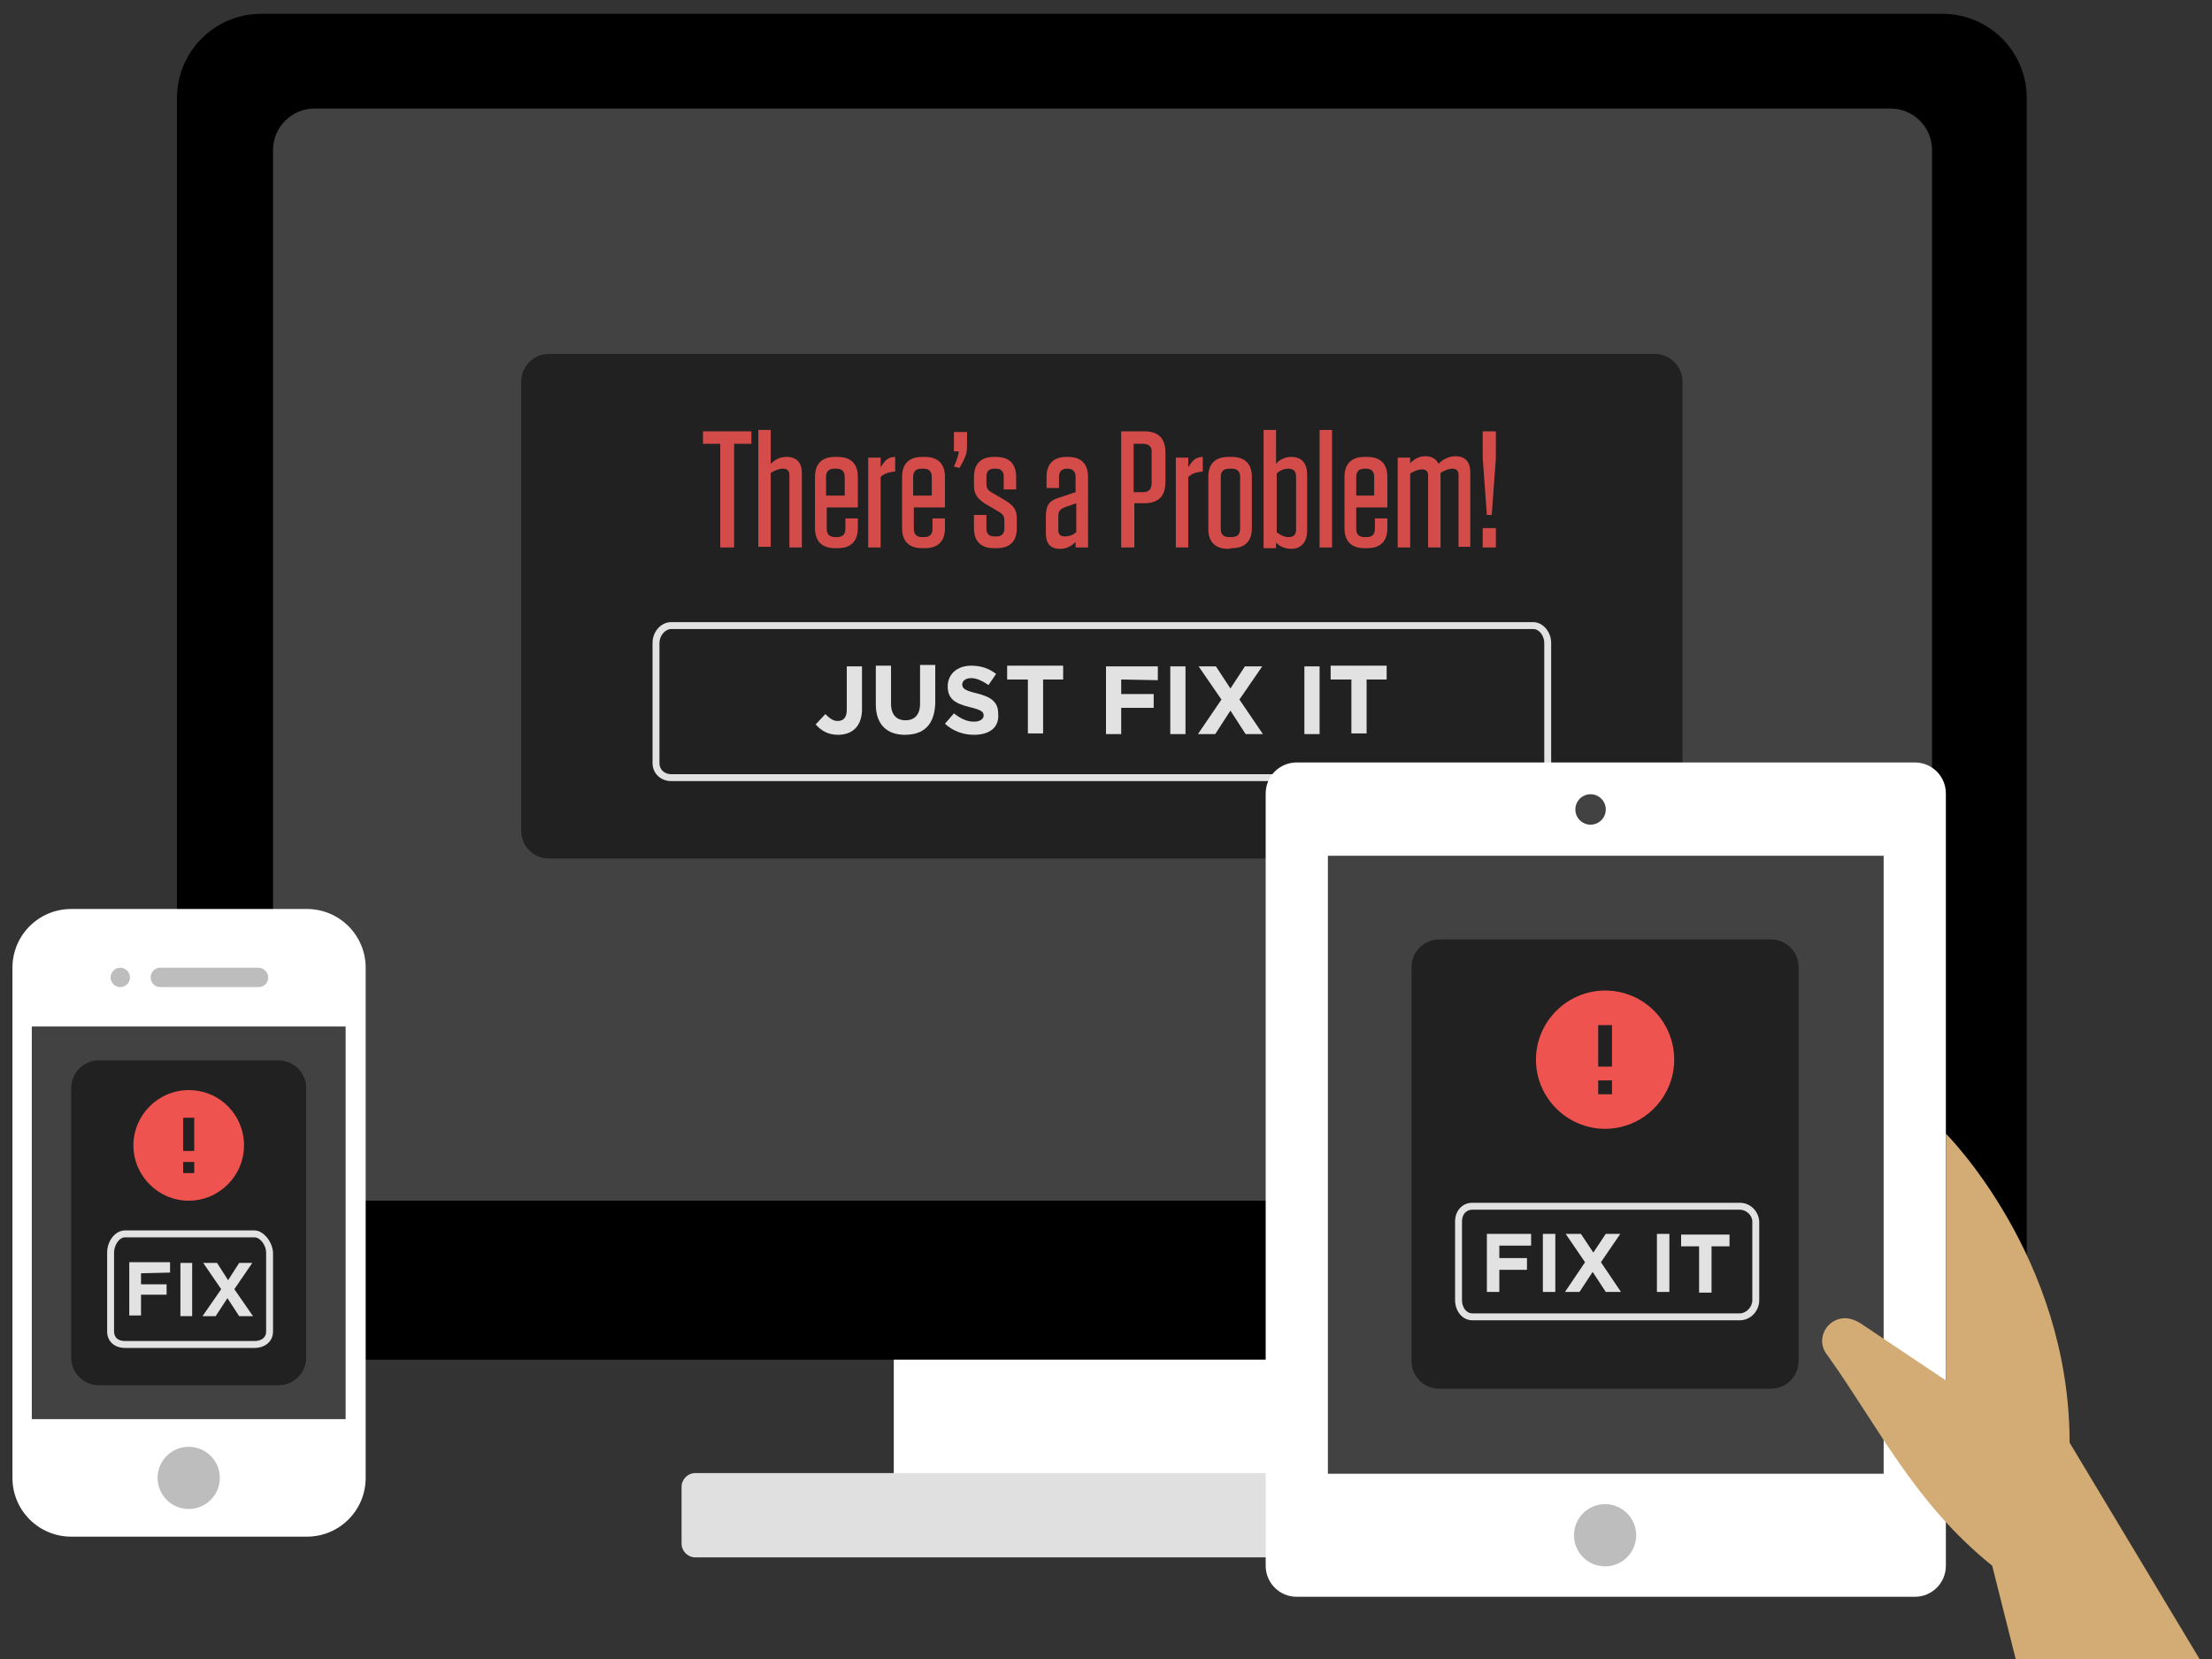 <?xml version="1.0" encoding="utf-8"?>
<!-- Generator: Adobe Illustrator 19.1.0, SVG Export Plug-In . SVG Version: 6.00 Build 0)  -->
<svg version="1.1" id="Layer_1" xmlns="http://www.w3.org/2000/svg" xmlns:xlink="http://www.w3.org/1999/xlink" x="0px" y="0px"
	 viewBox="0 16 320 240" style="enable-background:new 0 16 320 240;" xml:space="preserve">
<rect x="0" y="16" width="320" height="240" fill="#333333" stroke="none"/>
<style type="text/css">
	.st0{fill:#FFFFFF;}
	.st1{fill:#424242;}
	.st2{fill:#E0E0E0;}
	.st3{fill:#BDBDBD;}
	.st4{fill:#212121;}
	.st5{opacity:0.87;}
	.st6{fill:#EF5350;}
	.st7{fill:#D3AB74;}
</style>
<g>
	<path d="M293.2,200.5c0,6.7-5.4,12.2-12.2,12.2H37.8c-6.7,0-12.2-5.4-12.2-12.2V30.2c0-6.7,5.4-12.2,12.2-12.2H281
		c6.7,0,12.2,5.4,12.2,12.2V200.5L293.2,200.5z"/>
	<rect x="129.3" y="212.7" class="st0" width="60" height="16.5"/>
	<path class="st1" d="M279.5,37.7c0-3.3-2.7-6-6-6h-228c-3.3,0-6,2.7-6,6v146c0,3.3,2.7,6,6,6h228c3.3,0,6-2.7,6-6V37.7z"/>
	<path class="st2" d="M218.2,241.3H100.6c-1.1,0-2-0.9-2-2v-8.2c0-1.1,0.9-2,2-2h117.7c1.1,0,2,0.9,2,2v8.2
		C220.2,240.4,219.3,241.3,218.2,241.3z"/>
</g>
<g>
	<path class="st0" d="M52.9,229.8c0,4.7-3.8,8.5-8.5,8.5H10.3c-4.7,0-8.5-3.8-8.5-8.5V156c0-4.7,3.8-8.5,8.5-8.5h34.1
		c4.7,0,8.5,3.8,8.5,8.5V229.8z"/>
	<rect x="4.6" y="164.5" class="st1" width="45.4" height="56.8"/>
	<circle class="st3" cx="17.4" cy="157.4" r="1.4"/>
	<path class="st3" d="M38.8,157.4c0,0.8-0.6,1.4-1.4,1.4H23.2c-0.8,0-1.4-0.6-1.4-1.4c0-0.8,0.6-1.4,1.4-1.4h14.2
		C38.1,156,38.8,156.6,38.8,157.4z"/>
	<circle class="st3" cx="27.3" cy="229.8" r="4.5"/>
</g>
<g>
	<path class="st4" d="M44.3,212.4c0,2.2-1.8,4-4,4h-26c-2.2,0-4-1.8-4-4v-39c0-2.2,1.8-4,4-4h26c2.2,0,4,1.8,4,4V212.4z"/>
	<g class="st5">
		<path class="st0" d="M36.8,195c0.9,0,1.7,1.2,1.7,2.2v11.4c0,1-0.8,1.4-1.7,1.4H18.1c-0.9,0-1.6-0.4-1.6-1.4v-11.4
			c0-1,0.7-2.2,1.6-2.2h18.4 M36.8,194H18.1c-1.5,0-2.6,1.6-2.6,3.2v11.4c0,1.5,1.1,2.4,2.6,2.4h18.7c1.5,0,2.7-0.9,2.7-2.4v-11.4
			C39.4,195.6,38.1,194,36.8,194L36.8,194z"/>
		<g>
			<path class="st0" d="M20.4,200.2v1.6h3.7v1.5h-3.7v3h-1.7v-7.7h5.9v1.5L20.4,200.2L20.4,200.2z"/>
			<path class="st0" d="M26.1,206.4v-7.7h1.7v7.7H26.1z"/>
			<path class="st0" d="M34.6,206.4l-1.7-2.6l-1.7,2.6h-1.9l2.7-3.9l-2.6-3.8h2l1.6,2.5l1.6-2.5h1.9l-2.6,3.8l2.7,3.9H34.6z"/>
		</g>
	</g>
	<path class="st6" d="M27.3,173.7c-4.4,0-8,3.6-8,8c0,4.4,3.6,8,8,8s8-3.6,8-8S31.8,173.7,27.3,173.7z M28.1,185.7h-1.6v-1.6h1.6
		V185.7z M28.1,182.5h-1.6v-4.8h1.6V182.5z"/>
</g>
<g>
	<path class="st4" d="M243.4,136.2c0,2.2-1.8,4-4,4h-160c-2.2,0-4-1.8-4-4v-65c0-2.2,1.8-4,4-4h160c2.2,0,4,1.8,4,4V136.2z"/>
	<g class="st5">
		<path class="st0" d="M221.8,107c0.9,0,1.6,1,1.6,2v17.4c0,1-0.7,1.6-1.6,1.6H97.1c-0.9,0-1.7-0.6-1.7-1.6V109c0-1,0.8-2,1.7-2
			h124.3 M221.8,106H97.1c-1.5,0-2.7,1.4-2.7,3v17.4c0,1.5,1.2,2.6,2.7,2.6h124.7c1.5,0,2.6-1.1,2.6-2.6V109
			C224.4,107.4,223.2,106,221.8,106L221.8,106z"/>
		<g>
			<path class="st0" d="M121.2,122.3c-1.5,0-2.5-0.7-3.2-1.5l1.4-1.5c0.6,0.6,1.1,1,1.8,1c0.8,0,1.3-0.5,1.3-1.6v-6.3h2.2v6.4
				C124.6,121.2,123.2,122.3,121.2,122.3z"/>
			<path class="st0" d="M130.9,122.3c-2.6,0-4.2-1.5-4.2-4.4v-5.6h2.2v5.5c0,1.6,0.8,2.4,2.1,2.4c1.3,0,2.1-0.8,2.1-2.4v-5.6h2.2
				v5.5C135.2,120.9,133.6,122.3,130.9,122.3z"/>
			<path class="st0" d="M140.9,122.3c-1.5,0-3-0.5-4.2-1.6l1.3-1.5c0.9,0.7,1.8,1.2,2.9,1.2c0.9,0,1.4-0.4,1.4-0.9l0,0
				c0-0.5-0.3-0.8-2-1.2c-2-0.5-3.2-1.1-3.2-3l0,0c0-1.8,1.4-3,3.4-3c1.4,0,2.6,0.4,3.6,1.2l-1.1,1.6c-0.9-0.6-1.7-1-2.5-1
				s-1.3,0.4-1.3,0.9l0,0c0,0.6,0.4,0.9,2.1,1.3c2,0.5,3.1,1.2,3.1,2.9l0,0C144.6,121.2,143.2,122.3,140.9,122.3z"/>
			<path class="st0" d="M150.9,114.3v7.8h-2.2v-7.8h-3v-2h8.1v2H150.9z"/>
			<path class="st0" d="M162.2,114.3v2.1h4.7v2h-4.7v3.8h-2.2v-9.8h7.5v2L162.2,114.3L162.2,114.3z"/>
			<path class="st0" d="M169.3,122.2v-9.8h2.2v9.8C171.6,122.2,169.3,122.2,169.3,122.2z"/>
			<path class="st0" d="M180.2,122.2l-2.2-3.4l-2.2,3.4h-2.5l3.4-5l-3.3-4.8h2.5l2.1,3.2l2.1-3.2h2.5l-3.3,4.8l3.4,5
				C182.7,122.2,180.2,122.2,180.2,122.2z"/>
			<path class="st0" d="M188.7,122.2v-9.8h2.2v9.8C190.9,122.2,188.7,122.2,188.7,122.2z"/>
			<path class="st0" d="M197.7,114.3v7.8h-2.2v-7.8h-3v-2h8.1v2H197.7z"/>
		</g>
	</g>
	<g class="st5">
		<path class="st6" d="M104.2,95.2v-15h-2.5v-1.8h7v1.8h-2.5v15H104.2z"/>
		<path class="st6" d="M109.7,78.2h1.8v4.9c0.5-0.5,1.2-1,2.3-1c1.5,0,2.2,0.9,2.2,2.3v10.8h-1.8V84.8c0-0.7-0.3-1-0.9-1
			s-1.1,0.2-1.8,0.6v10.7h-1.8L109.7,78.2L109.7,78.2z"/>
		<path class="st6" d="M119.6,89.4v3.1c0,0.8,0.4,1.2,1.2,1.2h0.3c0.8,0,1.2-0.4,1.2-1.2V91h1.8v1.4c0,1.9-1,2.9-2.9,2.9h-0.4
			c-1.9,0-2.9-1-2.9-2.9V85c0-1.9,1-2.9,2.9-2.9h0.4c1.9,0,2.9,1,2.9,2.9v4.4H119.6z M119.6,87.7h2.6V85c0-0.8-0.4-1.2-1.2-1.2h-0.3
			c-0.8,0-1.2,0.4-1.2,1.2v2.7H119.6z"/>
		<path class="st6" d="M125.6,82.2h1.8v1.4c0.6-1,1.1-1.5,2.1-1.5v2.1c-0.9,0.1-1.6,0.3-2.1,0.8v10.2h-1.8V82.2z"/>
		<path class="st6" d="M132.2,89.4v3.1c0,0.8,0.4,1.2,1.2,1.2h0.3c0.8,0,1.2-0.4,1.2-1.2V91h1.8v1.4c0,1.9-1,2.9-2.9,2.9h-0.4
			c-1.9,0-2.9-1-2.9-2.9V85c0-1.9,1-2.9,2.9-2.9h0.4c1.9,0,2.9,1,2.9,2.9v4.4H132.2z M132.2,87.7h2.6V85c0-0.8-0.4-1.2-1.2-1.2h-0.3
			c-0.8,0-1.2,0.4-1.2,1.2v2.7H132.2z"/>
		<path class="st6" d="M139.9,80.3c0,1.1-0.1,1.5-0.6,2.5l-0.5,0.9l-0.8-0.2l0.3-0.7c0.2-0.6,0.4-1.1,0.4-1.5H138v-2.8h1.9
			L139.9,80.3L139.9,80.3z"/>
		<path class="st6" d="M145.2,84.9c0-0.7-0.4-1.1-1.1-1.1h-0.3c-0.7,0-1.1,0.4-1.1,1.1V86c0,0.6,0.2,0.9,0.7,1.2l2.2,1.3
			c1.1,0.7,1.5,1.3,1.5,2.6v1.3c0,1.9-1,2.9-2.9,2.9h-0.4c-1.9,0-2.9-1-2.9-2.9v-1.9h1.8v2c0,0.7,0.4,1.1,1.1,1.1h0.4
			c0.7,0,1.1-0.4,1.1-1.1v-1.2c0-0.6-0.2-0.9-0.7-1.2l-2.2-1.3c-1-0.7-1.5-1.3-1.5-2.6V85c0-1.9,1-2.9,2.9-2.9h0.3
			c1.9,0,2.9,1,2.9,2.9v1.8h-1.8V84.9z"/>
		<path class="st6" d="M151.3,90.7c0-1.6,0.5-2.3,1.9-2.7l2.4-0.8V85c0-0.8-0.4-1.2-1.2-1.2h0c-0.8,0-1.2,0.4-1.2,1.2v1.6h-1.8V85
			c0-1.9,1-2.9,2.9-2.9h0.2c1.9,0,2.9,1,2.9,2.9v10.2h-1.8v-0.8c-0.5,0.5-1.2,1-2.2,1c-1.5,0-2.1-0.8-2.1-2.3V90.7z M155.7,93v-4.2
			l-1.7,0.6c-0.7,0.3-0.9,0.6-0.9,1.3v2c0,0.6,0.3,0.9,0.9,0.9C154.7,93.6,155.2,93.4,155.7,93z"/>
		<path class="st6" d="M164.1,95.2h-1.9V78.4h3.3c2.1,0,3.1,1,3.1,3.1v4.2c0,2.1-1,3.1-3.1,3.1h-1.4V95.2z M165.3,80.2h-1.3v7h1.3
			c0.9,0,1.3-0.4,1.3-1.3v-4.4C166.7,80.6,166.2,80.2,165.3,80.2z"/>
		<path class="st6" d="M170.1,82.2h1.8v1.4c0.6-1,1.1-1.5,2.1-1.5v2.1c-0.9,0.1-1.6,0.3-2.1,0.8v10.2h-1.8V82.2z"/>
		<path class="st6" d="M177.7,95.4c-1.9,0-2.9-1-2.9-2.9V85c0-1.9,1-2.9,2.9-2.9h0.5c1.9,0,2.9,1,2.9,2.9v7.4c0,1.9-1,2.9-2.9,2.9
			L177.7,95.4L177.7,95.4z M177.8,83.8c-0.8,0-1.2,0.4-1.2,1.2v7.5c0,0.8,0.4,1.2,1.2,1.2h0.4c0.8,0,1.2-0.4,1.2-1.2V85
			c0-0.8-0.4-1.2-1.2-1.2H177.8z"/>
		<path class="st6" d="M182.8,78.2h1.8v4.9c0.4-0.5,1.2-1,2.2-1c1.6,0,2.3,1,2.3,2.6v8.1c0,1.5-0.8,2.6-2.3,2.6
			c-1.1,0-1.8-0.5-2.2-0.9v0.8h-1.8V78.2z M184.7,93c0.5,0.4,1.1,0.7,1.7,0.7c0.7,0,1.1-0.3,1.1-1.1v-7.7c0-0.7-0.4-1.1-1.1-1.1
			c-0.6,0-1.2,0.2-1.7,0.7V93z"/>
		<path class="st6" d="M190.9,78.2h1.8v17h-1.8V78.2z"/>
		<path class="st6" d="M196.2,89.4v3.1c0,0.8,0.4,1.2,1.2,1.2h0.3c0.8,0,1.2-0.4,1.2-1.2V91h1.8v1.4c0,1.9-1,2.9-2.9,2.9h-0.4
			c-1.9,0-2.9-1-2.9-2.9V85c0-1.9,1-2.9,2.9-2.9h0.4c1.9,0,2.9,1,2.9,2.9v4.4H196.2z M196.2,87.7h2.6V85c0-0.8-0.4-1.2-1.2-1.2h-0.2
			c-0.8,0-1.2,0.4-1.2,1.2V87.7z"/>
		<path class="st6" d="M208.4,95.2h-1.8V84.8c0-0.6-0.3-0.9-0.9-0.9c-0.5,0-1,0.2-1.7,0.6v10.7h-1.8v-13h1.8V83c0.5-0.5,1.2-1,2.2-1
			c0.9,0,1.6,0.4,1.9,1.1c0.6-0.6,1.4-1.1,2.5-1.1c1.4,0,2.1,0.9,2.1,2.3v10.8H211V84.7c0-0.6-0.3-0.9-0.9-0.9c-0.5,0-1,0.2-1.7,0.6
			L208.4,95.2L208.4,95.2z"/>
		<path class="st6" d="M215.8,90.5h-0.7l-0.6-8.2v-3.9h1.9v3.9L215.8,90.5z M216.4,95.2h-1.9v-2.8h1.9V95.2z"/>
	</g>
</g>
<g>
	<path class="st0" d="M281.5,242.5c0,2.5-2,4.5-4.5,4.5h-89.4c-2.5,0-4.5-2-4.5-4.5V130.8c0-2.5,2-4.5,4.5-4.5H277
		c2.5,0,4.5,2,4.5,4.5V242.5z"/>
	<rect x="192.1" y="139.8" class="st1" width="80.4" height="89.4"/>
	<circle class="st3" cx="232.2" cy="238.1" r="4.5"/>
	<path class="st7" d="M318.2,256l-18.8-31.3c0-26.9-17.9-44.7-17.9-44.7v35.7l-12.4-8.3c-0.7-0.4-1.4-0.7-2.2-0.7
		c-1.8,0-3.3,1.5-3.3,3.3c0,0.8,0.3,1.5,0.8,2.1c7.4,10.4,12.6,21.4,23.8,30.4l3.4,13.5H318.2z"/>
	<circle class="st1" cx="230.1" cy="133.1" r="2.2"/>
</g>
<g>
	<path class="st4" d="M260.2,212.9c0,2.2-1.8,4-4,4h-48c-2.2,0-4-1.8-4-4v-57c0-2.2,1.8-4,4-4h48c2.2,0,4,1.8,4,4V212.9z"/>
	<g class="st5">
		<path class="st0" d="M251.7,191c0.9,0,1.8,0.8,1.8,1.7v11.4c0,1-0.9,1.9-1.8,1.9h-38.7c-0.9,0-1.5-0.9-1.5-1.9v-11.4
			c0-1,0.6-1.7,1.5-1.7h38.5 M251.7,190h-38.7c-1.5,0-2.5,1.2-2.5,2.7v11.4c0,1.5,1,2.9,2.5,2.9h38.7c1.5,0,2.8-1.3,2.8-2.9v-11.4
			C254.4,191.2,253.2,190,251.7,190L251.7,190z"/>
		<g>
			<path class="st0" d="M216.9,196.2v1.8h4v1.7h-4v3.2h-1.8v-8.4h6.4v1.7C221.6,196.2,216.9,196.2,216.9,196.2z"/>
			<path class="st0" d="M223.2,202.9v-8.4h1.8v8.4H223.2z"/>
			<path class="st0" d="M232.3,202.9l-1.9-2.9l-1.9,2.9h-2.1l2.9-4.3l-2.8-4.1h2.2l1.8,2.7l1.8-2.7h2.1l-2.8,4.1l2.9,4.3H232.3z"/>
			<path class="st0" d="M239.7,202.9v-8.4h1.8v8.4H239.7z"/>
			<path class="st0" d="M247.6,196.3v6.7h-1.8v-6.7h-2.6v-1.7h7v1.7H247.6z"/>
		</g>
	</g>
	<path class="st6" d="M232.2,159.3c-5.5,0-10,4.5-10,10s4.5,10,10,10s10-4.5,10-10S237.8,159.3,232.2,159.3z M233.2,174.3h-2v-2h2
		V174.3z M233.2,170.3h-2v-6h2V170.3z"/>
</g>
</svg>
